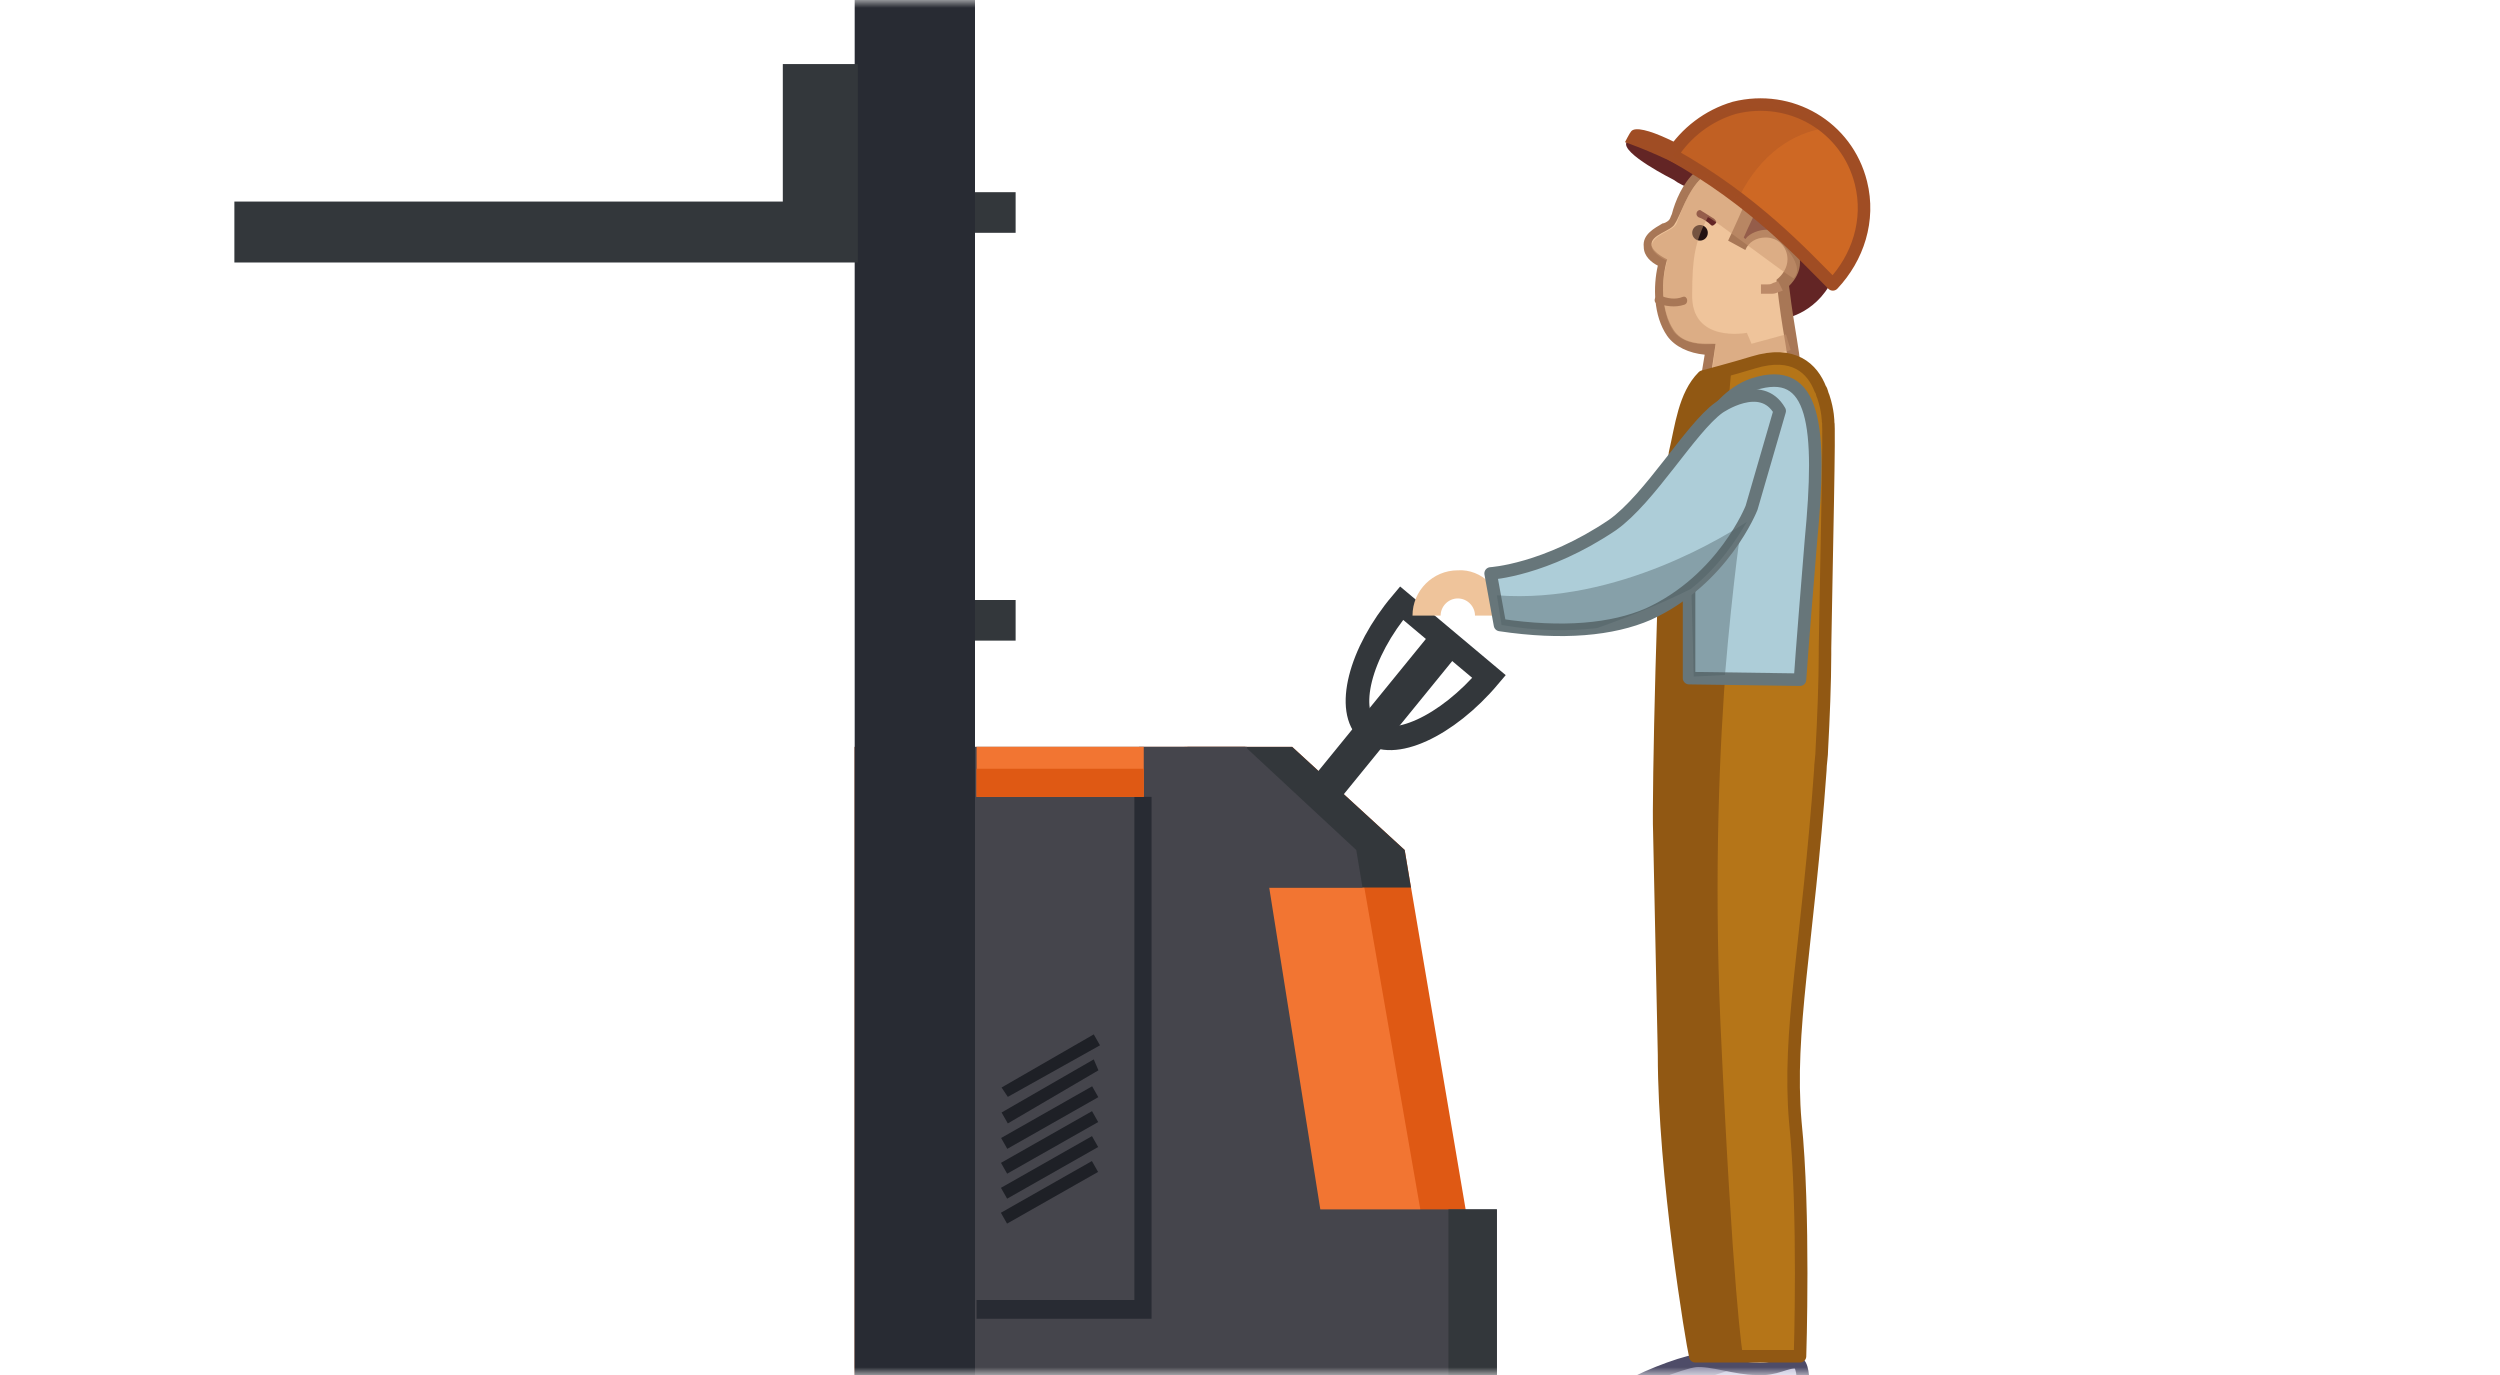 <svg width="160" height="88" viewBox="0 0 160 88" fill="none" xmlns="http://www.w3.org/2000/svg">
<mask id="mask0" mask-type="alpha" maskUnits="userSpaceOnUse" x="0" y="0" width="160" height="89">
<path d="M0 4C0 1.791 1.791 6.10352e-05 4 6.10352e-05H156C158.209 6.10352e-05 160 1.791 160 4V88H0V4Z" fill="#F2F2F2"/>
</mask>
<g mask="url(#mask0)">
<path d="M56.9 9.6H51.9V16.3H56.9V9.6Z" fill="#1A2026"/>
<path d="M56.9 89.2C56.9 90.1 57.8 90.8 58.9 90.8H91.9C93 90.8 93.9 90.1 93.9 89.2C93.9 88.3 93 87.6 91.9 87.6H58.9C57.8 87.6 56.9 88.3 56.9 89.2Z" fill="#282B33"/>
<path d="M65 38.4H62.4V41H65V38.4Z" fill="#33373B"/>
<path d="M65 12.3H62.4V14.9H65V12.3Z" fill="#33373B"/>
<path d="M54.7 88.9H93.8V77.4L89.9 54.4L82.7 47.8H54.7V88.9Z" fill="#DF5914"/>
<path d="M75.8 88.9H90.9V77.4L86.9 54.4L79.7 47.8H75.8V88.9Z" fill="#F27532"/>
<path d="M76 56.8V47.8H82.7L89.9 54.4L90.3 56.8H76Z" fill="#33373B"/>
<path d="M72.9 56.8V47.8H79.7L86.8 54.4L87.2 56.8H72.9Z" fill="#45454C"/>
<path d="M84.5 77.4H95.8V89.1H54.7V47.8H79.8L84.5 77.4Z" fill="#45454C"/>
<path d="M73.2 47.8H62.5V51H73.2V47.8Z" fill="#F27532"/>
<path d="M91.751 40.286L83.48 50.444L85.186 51.833L93.457 41.675L91.751 40.286Z" fill="#33373B"/>
<path d="M89.7 38.6C87 41.8 86.1 45.5 87.6 46.8C89.1 48.1 92.6 46.5 95.3 43.3L89.7 38.6Z" stroke="#33373B" stroke-width="1.511" stroke-miterlimit="10"/>
<path d="M62.4 -1H54.7V89.1H62.4V-1Z" fill="#282B33"/>
<path d="M73.7 84.4H62.5V83.2H72.6V51H73.7V84.4Z" fill="#282B33"/>
<path d="M95.8 77.4H92.7V88.9H95.8V77.4Z" fill="#33373B"/>
<path d="M73.2 49.2H62.5V51H73.2V49.2Z" fill="#DF5914"/>
<path d="M50.1 12.9V4.1H54.9V16.8H49.6H15V12.9H50.1Z" fill="#33373B"/>
<path d="M69.882 74.307L64.056 77.616L64.451 78.312L70.277 75.003L69.882 74.307Z" fill="#1E2026"/>
<path d="M69.887 72.712L64.061 76.021L64.456 76.716L70.282 73.408L69.887 72.712Z" fill="#1E2026"/>
<path d="M69.889 71.114L64.062 74.422L64.457 75.117L70.284 71.81L69.889 71.114Z" fill="#1E2026"/>
<path d="M69.897 69.522L64.071 72.831L64.466 73.526L70.292 70.218L69.897 69.522Z" fill="#1E2026"/>
<path d="M64.5 71.9L64.1 71.2L70 67.8L70.3 68.5L64.5 71.9Z" fill="#1E2026"/>
<path d="M64.5 70.2L64.1 69.6L70 66.2L70.4 66.9L64.5 70.2Z" fill="#1E2026"/>
<path fill-rule="evenodd" clip-rule="evenodd" d="M107.1 11.5C108.3 12.4 112.2 13.4 110 11.7C107.8 10.1 104.6 8.5 104.1 9.1C103.7 9.8 107.1 11.5 107.1 11.5Z" fill="#632525"/>
<path d="M115 87.2C115.7 87.3 115.3 90.7 115.3 90.7H104.2C104.2 90.7 103.5 89.8 104.1 88.9C104.5 88.4 107.6 87.2 108.5 87.1C109.5 87 111.1 87.6 112.4 87.6C113.7 87.7 114.3 87.1 115 87.2Z" fill="#C6C5DD" stroke="#4E4C68" stroke-width="0.802" stroke-miterlimit="10" stroke-linejoin="round"/>
<path opacity="0.4" d="M111.3 87.5C111.3 87.5 107.5 88.7 106.6 89.1C105.7 89.5 106.4 90.7 106.6 90.7H104.5C104.5 90.7 103.4 89.2 104.8 88.5C106.1 87.8 108.1 87.3 108.1 87.3H111.3V87.5Z" fill="#4E4C68"/>
<path fill-rule="evenodd" clip-rule="evenodd" d="M108.9 11.2C108.9 11.2 108 10.1 107.6 9.2C107.6 9.2 115.4 6.2 117.8 12C117.8 12 118.4 14 117.1 17.3C116.2 19.7 114.1 20 114.1 20L108.9 11.2Z" fill="#632525" stroke="#632525" stroke-width="0.802" stroke-miterlimit="10" stroke-linejoin="round"/>
<path opacity="0.6" fill-rule="evenodd" clip-rule="evenodd" d="M114.5 19.6C114.5 19.6 116.2 17.3 114.4 15.6C112.7 13.9 113 16.6 113 16.6L114.5 19.6Z" fill="#632525"/>
<path opacity="0.6" fill-rule="evenodd" clip-rule="evenodd" d="M107.3 9.1C109.8 9.8 112.2 12.2 112.3 13.4C112.3 13.4 111.1 13 109.6 12.5L108.3 11.3C108.3 11.2 106.9 9.3 107.3 9.1Z" fill="#632525"/>
<path fill-rule="evenodd" clip-rule="evenodd" d="M109.5 24.3C109.4 24.3 109.3 24.3 109.3 24.2C109.2 24.1 109.2 24 109.2 23.9L109.4 22.3C109.3 22.3 109.3 22.3 109.2 22.3C108.5 22.3 107.4 22.1 106.9 21.3C106.1 20.1 106.1 18.2 106.4 16.8C106.1 16.6 105.5 16.2 105.5 15.7C105.5 15.1 106.1 14.7 106.5 14.5C106.7 14.4 107 14.2 107 14.2C107 14.1 107.1 13.9 107.2 13.7C107.5 13 107.9 11.8 108.7 11.2C108.8 11.1 108.8 11.1 108.9 11.1H109C109.1 11.1 110.8 11.6 111.9 13.1C112 13.2 112 13.3 111.9 13.4L111 15.4L111.6 15.7C111.9 15.3 112.4 15 113 15C114 15 114.8 15.8 114.8 16.8C114.8 17.4 114.5 17.9 114.1 18.2C114.3 20 114.5 21 114.6 21.8C114.7 22.5 114.8 22.9 114.8 23.5C114.8 23.7 114.7 23.8 114.5 23.8C114.4 23.8 109.5 24.3 109.5 24.3Z" fill="#EFC49B"/>
<path d="M108.9 11.4C108.9 11.4 110.6 11.8 111.6 13.2C111.6 13.2 110.8 15 110.6 15.4L111.7 16C111.9 15.5 112.4 15.2 113 15.2C113.8 15.2 114.4 15.8 114.4 16.6C114.4 17.1 114.1 17.6 113.7 17.9V18C114.1 21.6 114.4 22.2 114.4 23.3L109.5 24L109.8 22C109.8 22 109.6 22 109.2 22C108.6 22 107.6 21.9 107.1 21.1C106.3 19.9 106.3 17.9 106.7 16.6C106.7 16.6 105.8 16.2 105.7 15.7C105.6 15 107 14.8 107.2 14.3C107.5 13.9 108 12.2 108.9 11.4ZM108.9 10.8C108.7 10.8 108.6 10.9 108.5 11C107.7 11.7 107.2 12.9 107 13.7C106.9 13.9 106.9 14 106.8 14.1C106.7 14.2 106.5 14.3 106.4 14.3C105.9 14.6 105.1 15 105.2 15.8C105.2 16.4 105.7 16.8 106.1 17C105.8 18.3 105.8 20.2 106.7 21.5C107.2 22.2 108.1 22.6 109.1 22.7L108.9 23.9C108.9 24.1 108.9 24.3 109.1 24.4C109.2 24.5 109.4 24.6 109.6 24.6C109.6 24.6 109.6 24.6 109.7 24.6L114.6 24.1C114.9 24.1 115.2 23.8 115.2 23.4C115.2 22.8 115.1 22.4 115 21.7C114.9 21 114.7 20 114.5 18.3C114.9 17.9 115.2 17.4 115.2 16.8C115.2 15.7 114.3 14.7 113.1 14.7C112.6 14.7 112 14.9 111.7 15.3L111.6 15.2C111.9 14.5 112.4 13.5 112.4 13.5C112.5 13.3 112.5 13 112.3 12.9C111.1 11.3 109.3 10.8 109.2 10.8C109 10.8 108.9 10.8 108.9 10.8Z" fill="#A87756"/>
<path d="M113.3 18.8C113.3 18.8 113.2 18.8 113.1 18.8H112.7V18.2H113.1C113.3 18.2 113.3 18.2 113.5 18.1L113.8 18L114.1 18.6L113.8 18.7C113.6 18.8 113.5 18.8 113.3 18.8Z" fill="#BC8A68"/>
<path d="M108.8 15.4C109.076 15.4 109.3 15.176 109.3 14.9C109.3 14.624 109.076 14.4 108.8 14.4C108.524 14.4 108.3 14.624 108.3 14.9C108.3 15.176 108.524 15.4 108.8 15.4Z" fill="#231212"/>
<path fill-rule="evenodd" clip-rule="evenodd" d="M108.9 13.5C109.2 13.7 109.4 13.8 109.7 14C109.8 14.1 109.9 14.2 109.8 14.3C109.7 14.4 109.6 14.5 109.5 14.4C109.3 14.2 109 14 108.7 13.9C108.4 13.7 108.7 13.3 108.9 13.5Z" fill="#632525"/>
<g opacity="0.7">
<path opacity="0.7" fill-rule="evenodd" clip-rule="evenodd" d="M107.3 14.3C107.5 13.8 108 12.2 108.9 11.4C108.9 11.4 109.6 11.6 110.4 12.1C110.1 12.6 116.2 16.3 114.8 17.8C114.7 17.9 109.4 13.8 109.3 13.9C108.5 15.4 108.3 16.5 108.3 18.8C108.2 22 111.8 21.3 111.8 21.3L112.1 22L114.3 21.4L114.6 22.4L111.9 23.1C111.9 23.1 110.7 23.4 109.6 23.6L109.8 22C109.8 22 107.9 22.3 107.1 21.2C106.3 20 106.3 18 106.7 16.7C106.7 16.7 105.8 16.3 105.7 15.8C105.7 15 107.1 14.8 107.3 14.3Z" fill="#C9976F"/>
</g>
<path fill-rule="evenodd" clip-rule="evenodd" d="M106.2 18.9C106.7 19.1 107.2 19.2 107.7 19C108 18.9 108.1 19.4 107.8 19.5C107.2 19.7 106.6 19.6 106 19.4C105.8 19.3 105.9 18.9 106.2 18.9Z" fill="#A87756"/>
<path fill-rule="evenodd" clip-rule="evenodd" d="M107.4 28.1C107.4 28.1 107.7 27.5 109.2 26.8C110.7 26.1 110.9 25.9 110.9 25.9C110.9 25.9 110.9 25.4 111.6 24.5C111.8 24.2 112.8 23.9 113.6 23.7C114.7 23.5 115.4 23.9 115.4 23.9C116 23.8 115.5 23.5 114.8 23.3C113.3 22.8 109.1 24.3 108.9 24.4L107.4 28.1Z" fill="#13658E"/>
<path fill-rule="evenodd" clip-rule="evenodd" d="M115.2 85.2L108.2 85.5L115.2 85.2Z" fill="#47595F" stroke="#334144" stroke-width="0.802" stroke-miterlimit="10"/>
<path fill-rule="evenodd" clip-rule="evenodd" d="M107.2 29C107.6 27.3 107.8 25.3 109 24.1C109 24.1 110.9 23.6 112.2 23.2C114.8 22.4 116 23.6 116.5 24.9C116.6 25 116.6 25.2 116.7 25.4C117 26.3 117 27 117 27C117.1 27.3 116.9 35.4 116.8 41.5V41.8C116.8 41.8 116.8 41.8 116.8 41.9C116.8 43.6 116.7 46.1 116.6 47.9C116.6 48.4 116.5 48.9 116.5 49.3C115.7 60.4 114.4 66 114.9 71.8C115.5 77.6 115.2 86.8 115.2 86.8H108.5C108.3 86 106.5 75.2 106.5 67.5L106.2 53.3C106.1 51.2 106.5 34.5 106.8 32.9L107.2 29Z" fill="#B57518" stroke="#915813" stroke-width="0.802" stroke-miterlimit="10" stroke-linejoin="round"/>
<path d="M96.2 39.4H94.4C94.4 38.8 93.9 38.3 93.3 38.3C92.7 38.3 92.2 38.8 92.2 39.4H90.4C90.4 37.8 91.7 36.5 93.3 36.5C94.8 36.4 96.2 37.7 96.2 39.4Z" fill="#EFC49B"/>
<path fill-rule="evenodd" clip-rule="evenodd" d="M106.1 53.3C106 51.2 106.4 34.5 106.7 32.9L106.8 32.4C108.9 31.8 111.5 33.2 111.5 33.2C111.5 33.2 109.3 46.2 110.1 65.3C110.9 82.8 111.5 86.6 111.6 87.1L108.5 86.5C108.3 85.7 106.5 75.2 106.5 67.6L106.1 53.3Z" fill="#915813"/>
<path fill-rule="evenodd" clip-rule="evenodd" d="M109.5 24L110.8 23.7L110.6 26L107.7 29.1C107.7 29.1 107.2 28.8 107.2 28.6C107.2 28.5 108 27 108 26.8C108 26.6 108.4 24.9 108.6 24.6C108.9 24.3 109.5 24 109.5 24Z" fill="#915813"/>
<path fill-rule="evenodd" clip-rule="evenodd" d="M108.1 29.7C108.1 29.7 109.3 25.6 112.2 24.6C116.2 23.3 116.6 27.3 115.9 34.6C115.3 41.9 115.2 43.5 115.2 43.5L108.1 43.4V29.7Z" fill="#ADCDD8" stroke="#67767A" stroke-width="0.802" stroke-miterlimit="10" stroke-linejoin="round"/>
<path opacity="0.4" fill-rule="evenodd" clip-rule="evenodd" d="M108.1 32.3C109.8 32.4 111.5 33.2 111.5 33.2C111.5 33.2 110.9 37.2 110.4 43.2L108.4 43.3L108.1 32.3Z" fill="#4D5E63"/>
<path fill-rule="evenodd" clip-rule="evenodd" d="M113.9 26.3C112.7 24.2 110 26.1 110 26.1C108.2 27.4 105.6 31.9 103.2 33.6C98.9 36.5 95.4 36.7 95.4 36.7L96 40C100 40.6 103.2 40.3 105.5 39.3C110.3 37.1 112.1 32.5 112.1 32.5L113.9 26.3Z" fill="#ADCDD8" stroke="#67767A" stroke-width="0.802" stroke-miterlimit="10" stroke-linejoin="round"/>
<path fill-rule="evenodd" clip-rule="evenodd" d="M107.5 10.6C109.5 11.7 112.6 12.6 110.3 11C108.1 9.4 104.9 7.8 104.4 8.4C104.3 8.5 104 9.1 104 9.1C104 9.1 105.5 9.6 107.5 10.6Z" fill="#A04D24"/>
<path fill-rule="evenodd" clip-rule="evenodd" d="M107 9.9C107.9 8.5 109.3 7.4 111 6.9C114.6 6 118.2 8.1 119.1 11.7C119.7 14.1 118.9 16.5 117.3 18.2C115.4 16.3 112.2 12.8 107 9.9Z" fill="#CE6824" stroke="#A04D24" stroke-width="0.802" stroke-miterlimit="10" stroke-linejoin="round"/>
<path opacity="0.4" fill-rule="evenodd" clip-rule="evenodd" d="M95.8 38.1C103.6 38.7 110.7 34.1 111.8 33.4C111.2 34.4 110.1 36.2 108.2 37.7C106.4 38.6 104.2 39.5 102.2 40.2C100.4 40.4 98.4 40.4 96.1 40L95.8 38.1C95.7 38.1 95.7 38.1 95.8 38.1Z" fill="#4D5E63"/>
<path opacity="0.3" fill-rule="evenodd" clip-rule="evenodd" d="M111.1 7C113.2 6.5 115.3 7 116.8 8.2C114.8 8.5 112.7 9.8 111.3 12.6C111.3 12.6 111.3 12.7 111.2 12.7C110 11.8 108.6 10.8 107 10C107.9 8.5 109.3 7.4 111.1 7Z" fill="#A04D24"/>
</g>
</svg>
